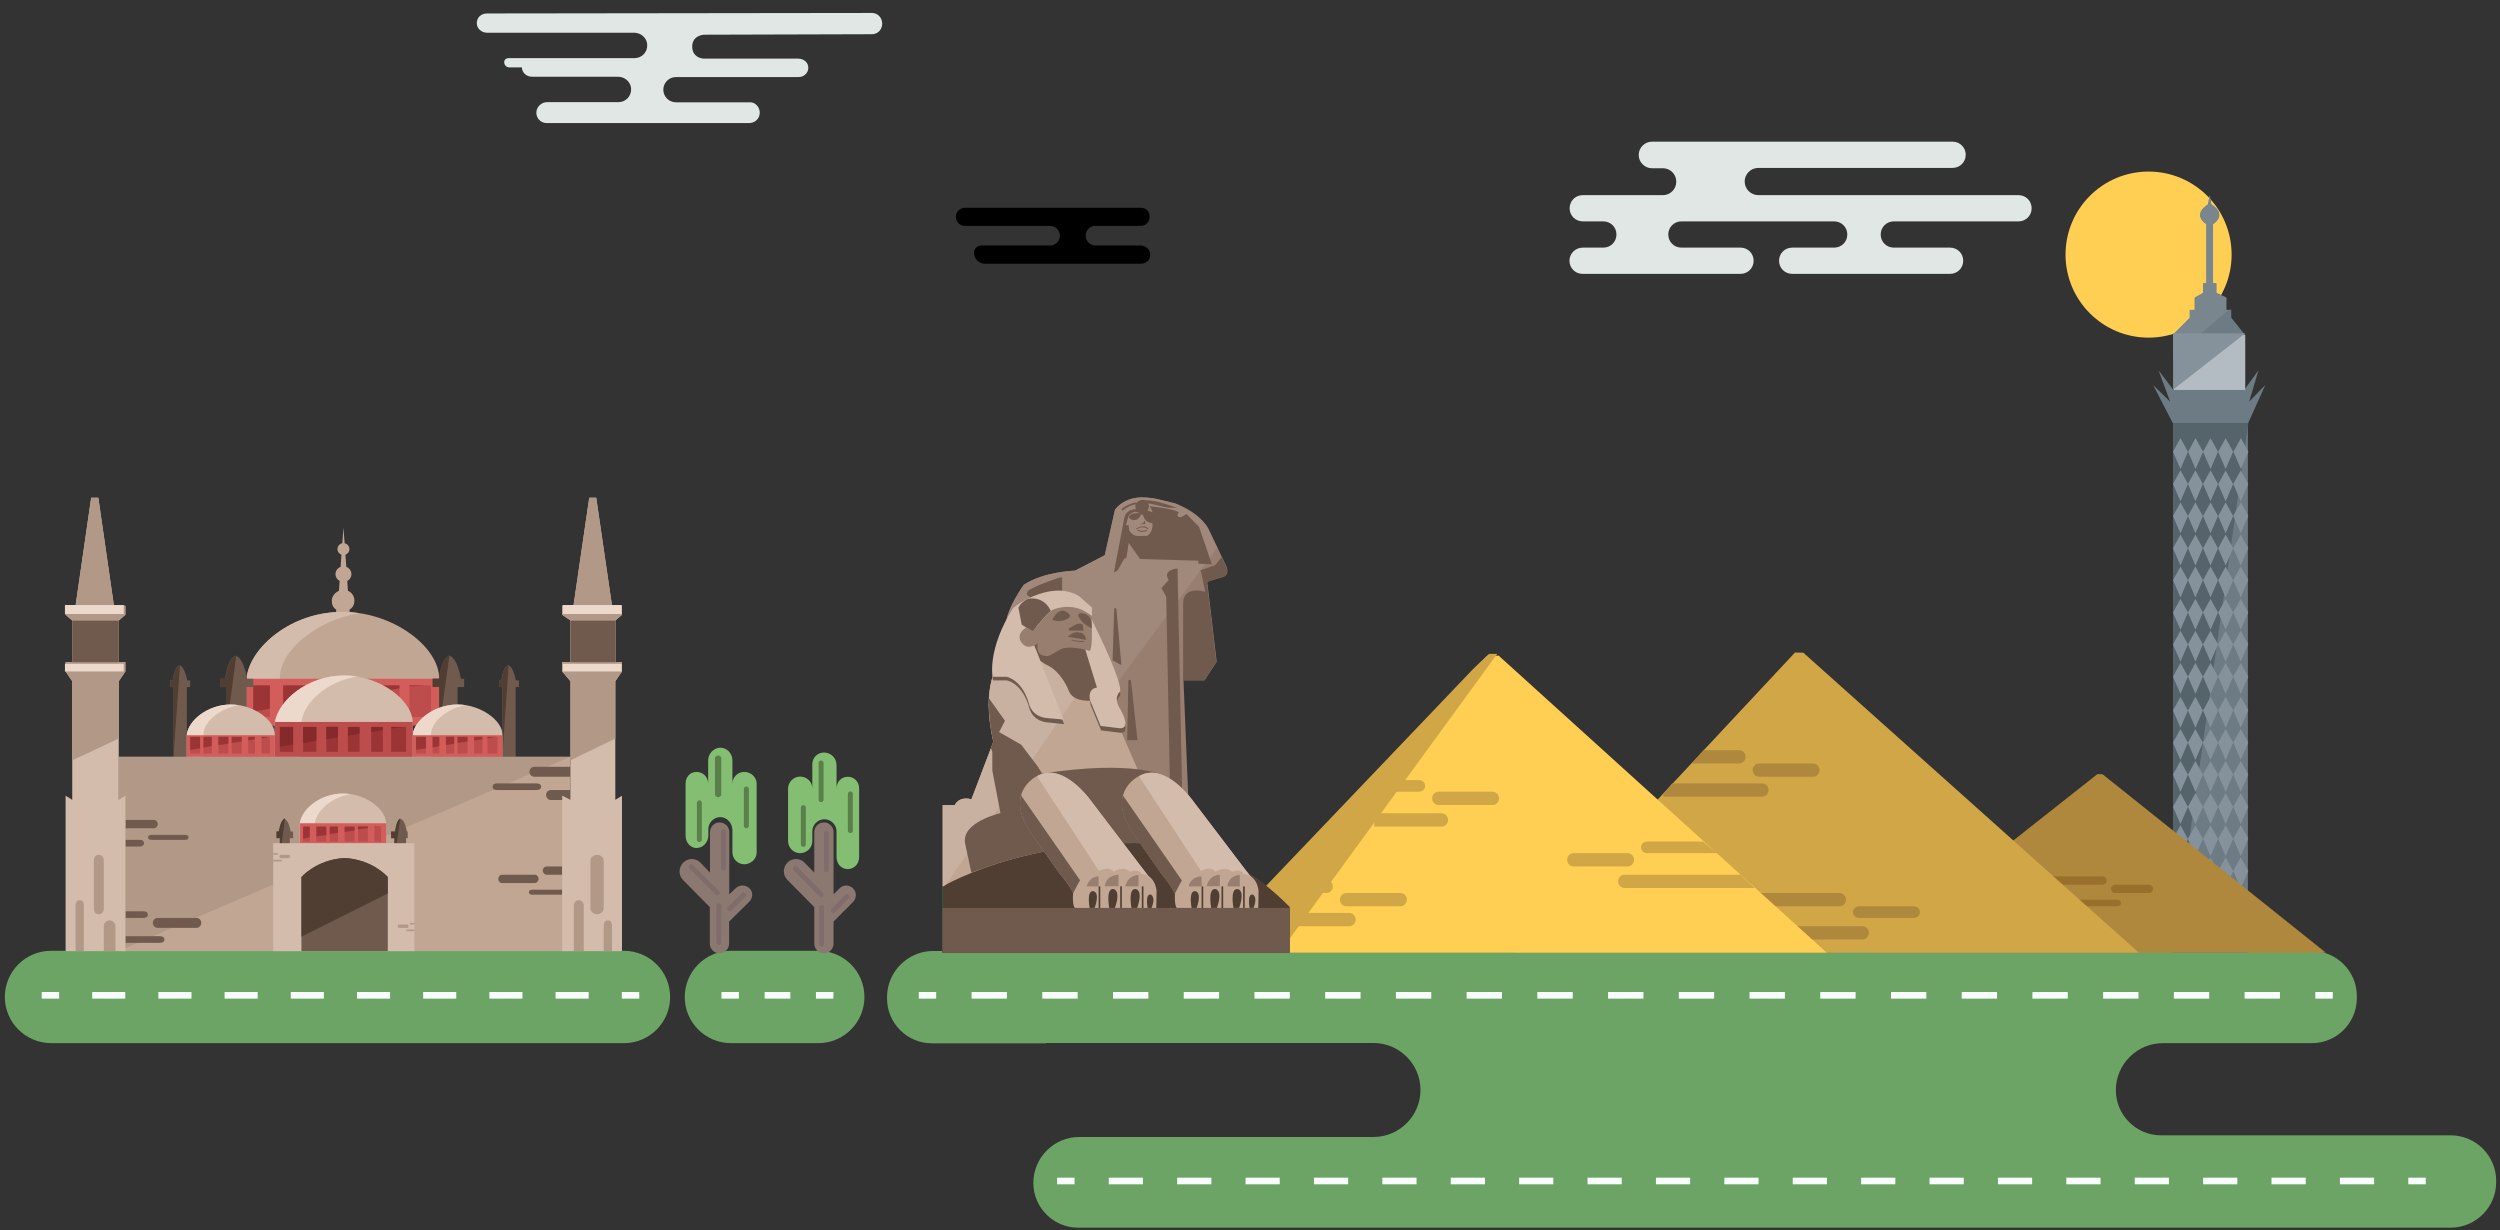 <?xml version="1.0" encoding="utf-8"?>
<!-- Generator: Adobe Illustrator 19.0.0, SVG Export Plug-In . SVG Version: 6.00 Build 0)  -->
<svg version="1.1" id="Layer_1" xmlns="http://www.w3.org/2000/svg" xmlns:xlink="http://www.w3.org/1999/xlink" x="0px" y="0px"
	 viewBox="0 0 1505.3 740.6" style="enable-background:new 0 0 1505.3 740.6;" xml:space="preserve">
<rect x="0" y="0" width="1505.3" height="740.6" fill="#333333" stroke="none"/>
<style type="text/css">
	.st0{fill:#E1E7E5;}
	.st1{fill:#FFCF53;}
	.st2{fill:#6BA464;}
	.st3{fill:none;stroke:#F9FCFC;stroke-width:4;stroke-miterlimit:10;}
	.st4{fill:none;stroke:#F9FCFC;stroke-width:4;stroke-miterlimit:10;stroke-dasharray:20.592,20.592;}
	.st5{fill:none;stroke:#F9FCFC;stroke-width:4;stroke-miterlimit:10;stroke-dasharray:21.292,21.292;}
	.st6{fill:none;stroke:#F9FCFC;stroke-width:4;stroke-miterlimit:10;stroke-dasharray:15.477,15.477;}
	.st7{fill:none;stroke:#F9FCFC;stroke-width:4;stroke-miterlimit:10;stroke-dasharray:19.93,19.93;}
	.st8{fill:#84BE72;}
	.st9{fill:#8B7870;}
	.st10{fill-rule:evenodd;clip-rule:evenodd;fill:#5A7F4A;}
	.st11{fill-rule:evenodd;clip-rule:evenodd;fill:#7F6C6B;}
	.st12{fill:#6D7B84;}
	.st13{fill:#55636B;}
	.st14{fill:#79868E;}
	.st15{fill:#86929B;}
	.st16{fill:#B2BCC2;}
	.st17{fill:#AF883D;}
	.st18{fill:#996F2B;}
	.st19{fill:#D1A646;}
	.st20{fill:#0E6E4D;}
	.st21{fill:#513E33;}
	.st22{fill:#C1A693;}
	.st23{fill:#C9B1A1;}
	.st24{fill:#6F5A4D;}
	.st25{fill:#987E6E;}
	.st26{fill:#A0887A;}
	.st27{fill:#D3BCAC;}
	.st28{fill:#D35D5A;}
	.st29{fill:#BD4C4C;}
	.st30{fill:#9B3535;}
	.st31{fill:#B29987;}
	.st32{fill:#EDD8CC;}
	.st33{fill:#842A2A;}
    
    
#cloud1{
 
    -webkit-animation: animateClouds 8s linear infinite;  
  -moz-animation:    animateClouds 8s linear infinite; 
  -o-animation:      animateClouds 8s linear infinite; 
  animation:        animateClouds 8s linear infinite;  
    fill:#000;
}
@keyframes animateClouds {
    0% {transform : translateX(-500px); }
    to { transform : translateX(1000px) }
}
@-webkit-keyframes animateClouds {
    0% {  -webkit-transform : translateX(-500px); }
    100% {  -webkit-transform : translateX(1600px) }
}
    
</style>
<path  id="cloud1" class="st0" d="M686.8,147.8h-27.2c-3.2,0-5.9-2.6-5.9-5.9v0c0-3.2,2.6-5.9,5.9-5.9h21.2h6c3.2,0,5.4-2.4,5.4-5.6
	c0-3.2-2.3-5.3-5.4-5.3l-105.6,0c-3,0-5.6,2.3-5.7,5.3c-0.1,3.1,2.4,5.6,5.5,5.6h51.3c3.2,0,5.9,2.6,5.9,5.9v0
	c0,3.2-2.6,5.9-5.9,5.9h-41.4c-2.4,0-4.4,1.9-4.4,4.3c-0.1,3.7,2.9,6.7,6.5,6.7h93.9c3.1,0,5.6-2.2,5.7-5.3
	C692.6,150.4,689.9,147.8,686.8,147.8z"/>
<path id="cloud2" class="st0" d="M531.2,14.2c0,3.5-2.6,6.4-6.1,6.4l-101.3,0.3c-2.4,0.2-7,1.6-7,7.1c0,5.9,4.8,7.3,7.2,7.3h56.5
	c3.5,0,6.4,2.3,6.2,5.9c-0.2,3-2.9,5.2-5.8,5.2l-73.9,0c-4.2,0-7.6,3.4-7.6,7.6v0c0,4.2,3.4,7.6,7.6,7.6h44.7c3.8,0,6.7,4.1,5.5,8.1
	c-0.8,2.7-3.4,4.4-6.2,4.4l-121.9,0c-3.6,0-6.6-3.2-6.1-7c0.4-3.2,3.3-5.6,6.5-5.6l42.9,0c4.5,0,8-3.8,7.6-8.4
	c-0.4-4-3.9-6.9-7.9-6.9l-51.7,0c-3.4,0-6.1-2.4-6.2-5.8c0,0.1,0,0.2,0,0.2h-7.5c-1.8,0-3.2-1.5-3.1-3.3c0-1.3,1.2-2.3,2.5-2.3l76,0
	c4.5,0,8-3.8,7.6-8.4c-0.4-4-3.9-6.9-7.9-6.9l-88.6,0c-3.2,0-6.1-2.5-6.1-5.7c-0.1-3.5,2.7-5.9,6.1-5.9L525,7.8
	C528.5,7.8,531.2,10.7,531.2,14.2z"/>
<circle class="st1" cx="1293.7" cy="153.3" r="50"/>
<path id="cloud3" class="st0" d="M945,157L945,157c0,4.4,3.5,7.9,7.9,7.9h95.1c4.4,0,7.9-3.5,7.9-7.9v0c0-4.4-3.5-7.9-7.9-7.9h-35.6
	c-4.4,0-7.9-3.5-7.9-7.9v0c0-4.4,3.5-7.9,7.9-7.9h92c4.4,0,7.9,3.5,7.9,7.9v0c0,4.4-3.5,7.9-7.9,7.9h-25.3c-4.4,0-7.9,3.5-7.9,7.9v0
	c0,4.4,3.5,7.9,7.9,7.9h95.1c4.4,0,7.9-3.5,7.9-7.9v0c0-4.4-3.5-7.9-7.9-7.9h-33.9c-4.4,0-7.9-3.5-7.9-7.9v0c0-4.4,3.5-7.9,7.9-7.9
	h75.1c4.4,0,7.9-3.5,7.9-7.9v0c0-4.4-3.5-7.9-7.9-7.9h-156.7c-4.5,0-8.2-3.7-8.2-8.2v0c0-4.5,3.7-8.2,8.2-8.2h117
	c4.4,0,7.9-3.5,7.9-7.9v0c0-4.4-3.5-7.9-7.9-7.9H994.7c-4.4,0-8,3.6-8,8v0c0,4.4,3.6,8,8,8h6.6c4.4,0,8,3.6,8,8v0.2c0,4.4-3.6,8-8,8
	h-48.3c-4.4,0-7.9,3.5-7.9,7.9v0c0,4.4,3.5,7.9,7.9,7.9h12.4c4.4,0,7.9,3.5,7.9,7.9v0c0,4.4-3.5,7.9-7.9,7.9h-12.4
	C948.6,149.1,945,152.6,945,157z"/>
<path class="st2" d="M2.9,600.3L2.9,600.3c0-15.3,12.4-27.8,27.8-27.8h345c15.3,0,27.8,12.4,27.8,27.8v0c0,15.3-12.4,27.8-27.8,27.8
	h-345C15.4,628,2.9,615.6,2.9,600.3z M629.8,628H827c15.6,0,28.3,12.7,28.3,28.3v0c0,15.6-12.7,28.3-28.3,28.3H649.9
	c-15.3,0-27.7,12.4-27.7,27.7l0,0c0,14.8,12.1,26.9,26.9,26.9h826.5c15.1,0,27.4-12.3,27.4-27.4V711c0-15.1-12.3-27.4-27.4-27.4
	h-174.4c-15,0-27.2-12.2-27.2-27.2v0c0-15.6,12.8-28.3,28.3-28.3h65l0,0h24.7c15,0,27.1-12.2,27.1-27.1v-1.3
	c0-14.9-12.2-27.1-27.1-27.1H561.9c-15.3,0-27.8,12.5-27.8,27.8v0.8c0,14.9,12.1,27,27,27H629.8L629.8,628z M412.3,600.3
	L412.3,600.3c0-15.3,12.4-27.8,27.8-27.8h52.6c15.3,0,27.8,12.4,27.8,27.8v0c0,15.3-12.4,27.8-27.8,27.8H440
	C424.7,628,412.3,615.6,412.3,600.3z"/>
<g>
	<g>
		<line class="st3" x1="636.5" y1="711.1" x2="647" y2="711.1"/>
		<line class="st4" x1="667.6" y1="711.1" x2="1439.8" y2="711.1"/>
		<line class="st3" x1="1450.1" y1="711.1" x2="1460.6" y2="711.1"/>
	</g>
</g>
<g>
	<g>
		<line class="st3" x1="553.2" y1="599.3" x2="563.7" y2="599.3"/>
		<line class="st5" x1="585" y1="599.3" x2="1383.4" y2="599.3"/>
		<line class="st3" x1="1394.1" y1="599.3" x2="1404.6" y2="599.3"/>
	</g>
</g>
<g>
	<g>
		<line class="st3" x1="434.4" y1="599.3" x2="444.9" y2="599.3"/>
		<line class="st6" x1="460.4" y1="599.3" x2="483.6" y2="599.3"/>
		<line class="st3" x1="491.3" y1="599.3" x2="501.8" y2="599.3"/>
	</g>
</g>
<g>
	<g>
		<line class="st3" x1="25.1" y1="599.3" x2="35.6" y2="599.3"/>
		<line class="st7" x1="55.5" y1="599.3" x2="364.4" y2="599.3"/>
		<line class="st3" x1="374.4" y1="599.3" x2="384.9" y2="599.3"/>
	</g>
</g>
<g>
	<path class="st8" d="M419.4,510.6L419.4,510.6c-3.9,0-6.6-3.5-6.6-7.5v-31.2c0-4,2.6-7.1,6.6-7.1h0c4,0,7,3.1,7,7.1v-14.1
		c0-4,3.4-7.6,7.4-7.6h0c4,0,7.2,3.6,7.2,7.6v14.1c0-4,3.2-7.1,7.1-7.1h0c4,0,7.5,3.1,7.5,7.1v41.3c0,4-3.5,7.2-7.5,7.2h0.1
		c-4,0-7.2-3.2-7.2-7.2v-13.5V499c0,0.1-0.1,0-0.1,0.1c-0.2-3.8-3.4-7.1-7.2-7.1h0c-3.9,0-7.1,3.3-7.2,7.1c0-0.1,0,0,0-0.1v0.6v3.4
		C426.5,507,423.4,510.6,419.4,510.6z"/>
	<path class="st9" d="M451.3,534.9L451.3,534.9c-2.3-2.3-6.1-2.3-8.4,0l-3.8,3.6V501c0-3.2-2.6-5.8-5.8-5.8c-3.2,0-5.8,2.6-5.8,5.8
		v24.4l-5.8-6c-2.9-2.9-7.4-2.9-10.3,0l0,0c-2.9,2.9-3,7.5-0.2,10.4l16.2,16.4v22c0,3.2,2.6,5.8,5.8,5.8c3.2,0,5.8-2.6,5.8-5.8
		v-13.3l12-11.8C453.4,540.8,453.6,537.1,451.3,534.9z"/>
	<path class="st10" d="M450.9,497.2v-22.1c0-0.8-0.6-1.5-1.5-1.5s-1.5,0.7-1.5,1.5v22.1c0,0.8,0.6,1.5,1.5,1.5
		S450.9,498,450.9,497.2z M434.3,478.5v-22.1c0-0.8-1.1-1.5-1.9-1.5c-0.8,0-1.9,0.7-1.9,1.5v22.1c0,0.8,1.1,1.5,1.9,1.5
		C433.2,480,434.3,479.3,434.3,478.5z M422.6,505.5v-22.1c0-0.8-0.6-1.5-1.5-1.5c-0.8,0-1.5,0.7-1.5,1.5v22.1c0,0.8,0.6,1.5,1.5,1.5
		C421.9,507,422.6,506.3,422.6,505.5z"/>
	<path class="st11" d="M434.3,567.5v-22.1c0-0.8-0.6-1.5-1.5-1.5s-1.5,0.7-1.5,1.5v22.1c0,0.8,0.6,1.5,1.5,1.5
		S434.3,568.3,434.3,567.5z M437.2,522.8v-22.1c0-0.8-0.6-1.5-1.5-1.5s-1.5,0.7-1.5,1.5v22.1c0,0.8,0.6,1.5,1.5,1.5
		S437.2,523.6,437.2,522.8z M432.9,536.5l-15.7-15.7c-0.6-0.6-1.5-0.6-2.1,0c-0.6,0.6-0.6,1.5,0,2.1l15.7,15.7
		c0.6,0.6,1.5,0.6,2.1,0S433.5,537.1,432.9,536.5z M440.5,548.2l8.3-8.3c0.6-0.6,0.6-1.5,0-2.1c-0.6-0.6-1.5-0.6-2.1,0l-8.3,8.3
		c-0.6,0.6-0.6,1.5,0,2.1C439,548.8,439.9,548.8,440.5,548.2z"/>
</g>
<g>
	<path class="st8" d="M474.5,506.4v-31.5c0-4,3.3-7.3,7.3-7.3h0c4,0,7.3,3.1,7.3,7.1v-14.6c0-3.9,3.2-7,7-7h0c4.2,0,7.6,3.4,7.6,7.6
		v14.1c0-4,2.8-7.1,6.8-7.1h0c3.8,0,6.8,3.1,6.8,6.8v41.6c0,4-2.9,7.2-6.9,7.2h0.1c-4,0-6.8-3.2-6.8-7.2v-15.5c0-4-3.3-7.3-7.3-7.3
		h0c-4,0-7.3,3.3-7.3,7.3v5.8c0,4-3.3,7.3-7.3,7.3h0C477.8,513.7,474.5,510.5,474.5,506.4z"/>
	<path class="st9" d="M513.6,534.9L513.6,534.9c-2.2-2.3-5.9-2.3-8.1,0l-3.6,3.6V501c0-3.2-2.6-5.8-5.8-5.8c-3.2,0-5.8,2.6-5.8,5.8
		v24.4l-5.9-6c-2.8-2.9-7.4-2.9-10.3,0l0,0c-2.8,2.9-2.9,7.5,0,10.4l16.2,16.4v22c0,3.2,2.6,5.8,5.8,5.8c3.2,0,5.8-2.6,5.8-5.8
		v-13.3l11.7-11.8C515.9,540.8,515.9,537.1,513.6,534.9z"/>
	<path class="st10" d="M513.5,500.2V478c0-0.8-0.6-1.5-1.5-1.5c-0.8,0-1.5,0.7-1.5,1.5v22.1c0,0.8,0.6,1.5,1.5,1.5
		C512.8,501.6,513.5,501,513.5,500.2z M495.9,481.5v-22.1c0-0.8-0.6-1.5-1.5-1.5s-1.5,0.7-1.5,1.5v22.1c0,0.8,0.6,1.5,1.5,1.5
		S495.9,482.3,495.9,481.5z M485.2,508.4v-22.1c0-0.8-0.6-1.5-1.5-1.5s-1.5,0.7-1.5,1.5v22.1c0,0.8,0.6,1.5,1.5,1.5
		S485.2,509.3,485.2,508.4z"/>
	<path class="st11" d="M496.1,568.5v-22.1c0-0.8-0.6-1.5-1.4-1.5s-1.4,0.7-1.4,1.5v22.1c0,0.8,0.6,1.5,1.4,1.5
		S496.1,569.3,496.1,568.5z M499,523.8v-22.1c0-0.8-0.6-1.5-1.4-1.5s-1.4,0.7-1.4,1.5v22.1c0,0.8,0.6,1.5,1.4,1.5
		S499,524.6,499,523.8z M495.4,537.5l-15.5-15.7c-0.6-0.6-1.5-0.6-2.1,0c-0.6,0.6-0.6,1.5,0,2.1l15.5,15.7c0.6,0.6,1.5,0.6,2.1,0
		C496,539,496,538.1,495.4,537.5z M502.9,549.2l8.2-8.3c0.6-0.6,0.6-1.5,0-2.1c-0.6-0.6-1.5-0.6-2.1,0l-8.2,8.3
		c-0.6,0.6-0.6,1.5,0,2.1C501.4,549.8,502.3,549.8,502.9,549.2z"/>
</g>
<g>
	<path class="st12" d="M1354.3,241.8l5.6-18.9l-8.4,11.6v-33.2l-8-10v-4.8h-3v-7.4l-6-2.8v-5.8h-2V135c9-6.4-1-11.9-1-11.9l-0.6-3.3
		l-0.4-2.2l-0.4,2.2l-0.6,3.3c0,0-10,5.6-1,11.9v35.6h-2v5.8l-5,2.8v7.4h-3v4.8l-10,10v33.2l-8.8-11.6l7,18.9l-10.2-10l12,23.3
		v318.6h21.7h0.8h22.5V255.1l10.5-23.3L1354.3,241.8z"/>
	<polygon class="st13" points="1308.5,254.7 1308.5,573.5 1353.8,254.7 	"/>
	<path class="st14" d="M1341.8,186.7h-1.3v-7.4l-6-2.8v-5.8h-2V135c9-6.4-1-11.9-1-11.9l-0.6-3.3l-0.4-2.2l-0.4,2.2l-0.6,3.3
		c0,0-10,5.6-1,11.9v35.6h-2v5.8l-5,2.8v7.4h-3v4.8l-10,10V215L1341.8,186.7z"/>
	<path class="st15" d="M1353.8,466.6l-0.1-0.2l0.1-0.1V466.6z M1349.2,476.8l4.5-10.4l-4.5-8.2l-4.5,8.2L1349.2,476.8z
		 M1349.2,496.2l4.5-10.4l-4.5-8.2l-4.5,8.2L1349.2,496.2z M1349.2,457.5l4.5-10.4l-4.5-8.2l-4.5,8.2L1349.2,457.5z M1353.8,485.7
		l-0.1,0.1l0.1,0.2V485.7z M1349.2,438.1l4.5-10.4l-4.5-8.2l-4.5,8.2L1349.2,438.1z M1349.2,398.3l4.5-10.4l-4.5-8.2l-4.5,8.2
		L1349.2,398.3z M1353.8,407.3l-0.1,0.1l0.1,0.2V407.3z M1353.8,447l-0.1,0.1l0.1,0.2V447z M1353.8,427.6l-0.1,0.1l0.1,0.2V427.6z
		 M1353.8,504.9l-0.1,0.1l0.1,0.2V504.9z M1349.2,417.8l4.5-10.4l-4.5-8.2l-4.5,8.2L1349.2,417.8z M1317.4,524.5l4.5,10.4l4.5-10.4
		l-4.5-8.2L1317.4,524.5z M1340.1,516.3l-4.5,8.2l4.5,10.4l4.5-10.4L1340.1,516.3z M1326.5,524.5l4.5,10.4l4.5-10.4l-4.5-8.2
		L1326.5,524.5z M1308.4,543.7l4.5,10.4l4.5-10.4l-4.5-8.2L1308.4,543.7z M1317.4,543.7l4.5,10.4l4.5-10.4l-4.5-8.2L1317.4,543.7z
		 M1326.5,543.7l4.5,10.4l4.5-10.4l-4.5-8.2L1326.5,543.7z M1308.4,524.5l4.5,10.4l4.5-10.4l-4.5-8.2L1308.4,524.5z M1349.2,534.8
		l4.5-10.4l-4.5-8.2l-4.5,8.2L1349.2,534.8z M1353.8,524.4l-0.1,0.1l0.1,0.2V524.4z M1353.8,543.6l-0.1,0.1l0.1,0.2V543.6z
		 M1349.2,554.1l4.5-10.4l-4.5-8.2l-4.5,8.2L1349.2,554.1z M1349.2,515.4l4.5-10.4l-4.5-8.2l-4.5,8.2L1349.2,515.4z M1353.8,368.6
		l-0.1,0.1l0.1,0.2V368.6z M1353.8,387.9l-0.1,0.1l0.1,0.2V387.9z M1344.6,272l-4.5-8.2l-4.5,8.2l4.5,10.4L1344.6,272z M1335.5,272
		l-4.5-8.2l-4.5,8.2l4.5,10.4L1335.5,272z M1326.5,272l-4.5-8.2l-4.5,8.2l4.5,10.4L1326.5,272z M1312.9,282.4l4.5-10.4l-4.5-8.2
		l-4.5,8.2L1312.9,282.4z M1326.5,563.2l4.5,10.4h0l4.5-10.4l-4.5-8.2L1326.5,563.2z M1344.7,563.2l4.5,10.4h0l4.5-10.4l-4.5-8.2
		L1344.7,563.2z M1353.8,563l-0.1,0.1l0.1,0.2V563z M1308.4,563.2l4.5,10.4h0l4.5-10.4l-4.5-8.2L1308.4,563.2z M1353.8,291.3
		l-0.1,0.1l0.1,0.2V291.3z M1317.4,563.2l4.5,10.4h0l4.5-10.4l-4.5-8.2L1317.4,563.2z M1344.6,563.2l-4.5-8.2l-4.5,8.3l4.5,10.4h0
		L1344.6,563.2z M1349.2,359.7l4.5-10.4l-4.5-8.2l-4.5,8.2L1349.2,359.7z M1353.8,349.2l-0.1,0.1l0.1,0.2V349.2z M1335.5,543.7
		l4.5,10.4l4.5-10.4l-4.5-8.2L1335.5,543.7z M1349.2,340.5l4.5-10.4l-4.5-8.2l-4.5,8.2L1349.2,340.5z M1349.2,379.1l4.5-10.4
		l-4.5-8.2l-4.5,8.2L1349.2,379.1z M1349.2,321l4.5-10.4l-4.5-8.2l-4.5,8.2L1349.2,321z M1353.8,272l-4.5-8.2l-4.5,8.2l4.5,10.4
		L1353.8,272z M1353.8,330l-0.1,0.1l0.1,0.2V330z M1353.8,271.9l-0.1,0.1l0.1,0.2V271.9z M1349.2,301.8l4.5-10.4l-4.5-8.2l-4.5,8.2
		L1349.2,301.8z M1353.8,310.6l-0.1,0.1l0.1,0.2V310.6z M1308.4,388l4.5,10.4l4.5-10.4l-4.5-8.2L1308.4,388z M1308.4,349.3l4.5,10.4
		l4.5-10.4l-4.5-8.2L1308.4,349.3z M1317.4,388l4.5,10.4l4.5-10.4l-4.5-8.2L1317.4,388z M1308.4,330.1l4.5,10.4l4.5-10.4l-4.5-8.2
		L1308.4,330.1z M1326.5,349.3l4.5,10.4l4.5-10.4l-4.5-8.2L1326.5,349.3z M1340.1,360.6l-4.5,8.2l4.5,10.4l4.5-10.4L1340.1,360.6z
		 M1340.1,341.2l-4.5,8.2l4.5,10.4l4.5-10.4L1340.1,341.2z M1340.1,379.8l-4.5,8.2l4.5,10.4l4.5-10.4L1340.1,379.8z M1326.5,388
		l4.5,10.4l4.5-10.4l-4.5-8.2L1326.5,388z M1308.4,368.8l4.5,10.4l4.5-10.4l-4.5-8.2L1308.4,368.8z M1326.5,368.8l4.5,10.4l4.5-10.4
		l-4.5-8.2L1326.5,368.8z M1317.4,368.8l4.5,10.4l4.5-10.4l-4.5-8.2L1317.4,368.8z M1317.4,349.3l4.5,10.4l4.5-10.4l-4.5-8.2
		L1317.4,349.3z M1317.4,291.4l4.5,10.4l4.5-10.4l-4.5-8.2L1317.4,291.4z M1308.4,291.4l4.5,10.4l4.5-10.4l-4.5-8.2L1308.4,291.4z
		 M1326.5,291.4l4.5,10.4l4.5-10.4l-4.5-8.2L1326.5,291.4z M1317.4,330.1l4.5,10.4l4.5-10.4l-4.5-8.2L1317.4,330.1z M1340.1,283.3
		l-4.5,8.2l4.5,10.4l4.5-10.4L1340.1,283.3z M1340.1,302.5l-4.5,8.2l4.5,10.4l4.5-10.4L1340.1,302.5z M1326.5,330.1l4.5,10.4
		l4.5-10.4l-4.5-8.2L1326.5,330.1z M1308.4,505.1l4.5,10.4l4.5-10.4l-4.5-8.2L1308.4,505.1z M1340.1,321.9l-4.5,8.2l4.5,10.4
		l4.5-10.4L1340.1,321.9z M1308.4,310.7l4.5,10.4l4.5-10.4l-4.5-8.2L1308.4,310.7z M1317.4,310.7l4.5,10.4l4.5-10.4l-4.5-8.2
		L1317.4,310.7z M1326.5,310.7l4.5,10.4l4.5-10.4l-4.5-8.2L1326.5,310.7z M1308.4,466.4l4.5,10.4l4.5-10.4l-4.5-8.2L1308.4,466.4z
		 M1340.1,477.6l-4.5,8.2l4.5,10.4l4.5-10.4L1340.1,477.6z M1317.4,466.4l4.5,10.4l4.5-10.4l-4.5-8.2L1317.4,466.4z M1340.1,399.2
		l-4.5,8.2l4.5,10.4l4.5-10.4L1340.1,399.2z M1326.5,485.8l4.5,10.4l4.5-10.4l-4.5-8.2L1326.5,485.8z M1326.5,505.1l4.5,10.4
		l4.5-10.4l-4.5-8.2L1326.5,505.1z M1317.4,485.8l4.5,10.4l4.5-10.4l-4.5-8.2L1317.4,485.8z M1340.1,458.2l-4.5,8.2l4.5,10.4
		l4.5-10.4L1340.1,458.2z M1317.4,505.1l4.5,10.4l4.5-10.4l-4.5-8.2L1317.4,505.1z M1308.4,485.8l4.5,10.4l4.5-10.4l-4.5-8.2
		L1308.4,485.8z M1340.1,496.9l-4.5,8.2l4.5,10.4l4.5-10.4L1340.1,496.9z M1326.5,466.4l4.5,10.4l4.5-10.4l-4.5-8.2L1326.5,466.4z
		 M1308.4,407.4l4.5,10.4l4.5-10.4l-4.5-8.2L1308.4,407.4z M1308.4,447.2l4.5,10.4l4.5-10.4l-4.5-8.2L1308.4,447.2z M1326.5,407.4
		l4.5,10.4l4.5-10.4l-4.5-8.2L1326.5,407.4z M1317.4,407.4l4.5,10.4l4.5-10.4l-4.5-8.2L1317.4,407.4z M1326.5,427.8l4.5,10.4
		l4.5-10.4l-4.5-8.2L1326.5,427.8z M1340.1,419.6l-4.5,8.2l4.5,10.4l4.5-10.4L1340.1,419.6z M1317.4,447.2l4.5,10.4l4.5-10.4
		l-4.5-8.2L1317.4,447.2z M1326.5,447.2l4.5,10.4l4.5-10.4l-4.5-8.2L1326.5,447.2z M1317.4,427.8l4.5,10.4l4.5-10.4l-4.5-8.2
		L1317.4,427.8z M1340.1,439l-4.5,8.2l4.5,10.4l4.5-10.4L1340.1,439z M1308.4,427.8l4.5,10.4l4.5-10.4l-4.5-8.2L1308.4,427.8z"/>
	<rect x="1309" y="201.6" class="st16" width="42.9" height="33.2"/>
	<polygon class="st15" points="1308.5,200.7 1308.5,234.6 1351.9,200.7 	"/>
</g>
<g>
	<g>
		<polygon class="st17" points="1266,466.2 1400.4,573.6 1126.7,573.6 1262.9,466.1 		"/>
		<path class="st18" d="M1266.1,532.7h-34.6v-5h34.6c1.3,0,2.4,1.2,2.4,2.5C1268.5,531.5,1267.4,532.7,1266.1,532.7z M1249.5,545.7
			h25.2c1.3,0,2.4-0.7,2.4-2c0-1.3-1.1-2-2.4-2h-25.2V545.7z M1273.5,537.7h20.5c1.3,0,2.4-1.2,2.4-2.5s-1.1-2.5-2.4-2.5h-20.5
			c-1.3,0-2.4,1.2-2.4,2.5S1272.2,537.7,1273.5,537.7z"/>
	</g>
	<g>
		<polygon class="st19" points="1080.8,392.9 912,573.6 1287.8,573.6 1085.8,393 		"/>
		<path class="st17" d="M1107.7,545.7h-56.2v-8h56.2c2.1,0,3.8,1.9,3.8,4C1111.5,543.8,1109.8,545.7,1107.7,545.7z M1080.5,565.7h41
			c2.1,0,3.8-1.9,3.8-4c0-2.1-1.7-4-3.8-4h-41V565.7z M1119.5,552.7h32.7c2.1,0,3.8-1.4,3.8-3.5c0-2.1-1.7-3.5-3.8-3.5h-32.7
			c-2.1,0-3.8,1.4-3.8,3.5C1115.7,551.3,1117.4,552.7,1119.5,552.7z"/>
		<path class="st17" d="M1061.1,479.7h-59.6v-1.4l5.3-6.6h54.3c2.1,0,3.8,1.9,3.8,4C1064.9,477.8,1063.2,479.7,1061.1,479.7z
			 M1055.3,463.7c0,2.1,1.7,4,3.8,4h32.7c2.1,0,3.8-1.9,3.8-4s-1.7-4-3.8-4h-32.7C1057,459.7,1055.3,461.5,1055.3,463.7z
			 M1047.3,459.7c2.1,0,3.8-1.9,3.8-4c0-2.1-1.7-4-3.8-4h-21.4l-7.3,8H1047.3z"/>
	</g>
	<g>
		<polygon class="st1" points="902.4,394.8 1099.9,573.6 772.5,573.6 737.5,560.2 895.5,394.8 		"/>
		<polygon class="st19" points="901.5,393.7 896.6,393.7 887.3,402.5 737.5,559.4 771.4,572.2 		"/>
		<path class="st19" d="M798.7,537.7h-17.2v-8h17.2c2.1,0,3.8,1.9,3.8,4C802.6,535.8,800.9,537.7,798.7,537.7z M781.5,557.7h31
			c2.1,0,3.8-1.9,3.8-4c0-2.1-1.7-4-3.8-4h-31V557.7z M810.6,545.7h32.7c2.1,0,3.8-1.9,3.8-4c0-2.1-1.7-4-3.8-4h-32.7
			c-2.1,0-3.8,1.9-3.8,4C806.7,543.8,808.5,545.7,810.6,545.7z"/>
		<path class="st19" d="M854.3,476.7h-16.8v-7h16.8c2.1,0,3.8,1.4,3.8,3.5C858.1,475.3,856.4,476.7,854.3,476.7z M827.5,497.7h40.6
			c2.1,0,3.8-1.9,3.8-4c0-2.1-1.7-4-3.8-4h-40.6V497.7z M866.1,484.7h32.7c2.1,0,3.8-1.9,3.8-4c0-2.1-1.7-4-3.8-4h-32.7
			c-2.1,0-3.8,1.9-3.8,4C862.3,482.8,864,484.7,866.1,484.7z"/>
		<path class="st19" d="M978.1,526.7h69.9l8.6,8h-78.5c-2.1,0-3.8-1.9-3.8-4C974.3,528.5,976,526.7,978.1,526.7z M947.4,521.7h32.7
			c2.1,0,3.8-1.9,3.8-4s-1.7-4-3.8-4h-32.7c-2.1,0-3.8,1.9-3.8,4S945.3,521.7,947.4,521.7z M988.1,510.2c0,2.1,1.7,3.5,3.8,3.5h42.1
			l-8.6-7h-33.5C989.8,506.7,988.1,508,988.1,510.2z"/>
	</g>
</g>
<g>
	<path class="st20" d="M776.4,546.1v27.5H567.3v-40C567.3,533.6,681.9,451.6,776.4,546.1z"/>
	<path class="st21" d="M776.5,546.1v27.6h-209v-40C567.5,533.6,682.5,451.6,776.5,546.1z"/>
	<path class="st22" d="M724.6,510.8L724.6,510.8l-68.8-128.2l-41.6-2.6L602,391.5c0,0-3.4,5.3,0,7.4c0,0-11.9,12.5-3.9,47.8
		l-13.2,34.6c0,0-6.8-2.5-10.1,3.5h-7.2v49C567.5,533.6,630.5,496.7,724.6,510.8z"/>
	<path class="st23" d="M663.3,396.7l-7.5-14l-41.6-2.6L602,391.5c0,0-3.4,5.3,0,7.4c0,0-11.9,12.5-3.9,47.8l-13.2,34.6
		c0,0-6.8-2.5-10.1,3.5h-7.2v49c0,0,0.6-0.4,1.9-1.1L663.3,396.7z"/>
	<rect x="567.5" y="546.7" class="st24" width="209" height="27"/>
	<path class="st25" d="M671.4,306.8l-6.2,27.5l-17.9,9.3c0,0-19,0.5-30.9,8.6c0,0-9.9,13.8-10.6,22.8c0,0,0,1.6,2.1,0l51.7,4.2
		l9.9,48.4l36.9,85h10.4l-4.2-103h12.7l7.3-11.2l-5.7-48.1l9.6-3c0,0,4.2-0.9,1.8-6.6l-10.6-22.2c0,0-3.9-9-20-15.4
		c0,0-12.4-3.2-14-3.2S679.5,296.9,671.4,306.8z"/>
	<path class="st26" d="M607.8,375.1l51.7,4.2l7.9,39l65.5-88.5l-5.4-11.2c0,0-3.9-9-20-15.4c0,0-12.4-3.2-14-3.2
		c-1.7,0-14.1-3.1-22.1,6.8l-6.2,27.5l-17.9,9.3c0,0-19,0.5-30.9,8.6c0,0-9.9,13.8-10.6,22.8C605.7,375.1,605.7,376.6,607.8,375.1z"
		/>
	<path class="st24" d="M721.5,339.4l8.2,0.4l-7.7-22.5l-7.6-7.8l-3.1,1.9c0,0-3.9,0.3-1.6-2.6c0,0,1.2-1.9-17.5-4
		c0,0,1.1,1.3,1.8,3.8c-0.7-0.4-1.5-0.8-2.4-1l-0.7-0.1c0.6-0.7,0.9-1.6,0.9-2.6c0-0.7-0.2-1.3-0.5-1.8c2.5,0.3,7.5,1.6,11.8,2.6
		h5.5c0,0-13.2-4.9-18.2-4.4v0.1c-1-0.3-1.6-0.5-2.3-0.5c-1.4,0-2.9,0.7-3.6,1.8c-0.2-0.3-1.9,0-1.9,0c-10,3.6-6.7,4.8-6.7,4.8
		c3.9-3.2,6.8-3.7,7.9-3.8c-0.1,0.4-0.2,0.8-0.2,1.2c0,0.6,0.1,1.2,0.4,1.7c-0.7,0-5.5,0-6.9,4.7l-6.4,33.4l2.3-1.3l4-7.2l1.2-0.1
		l1.4-9.2l6.9,9.7l35,1V339.4z M690.6,322.7h-6.5c0,0-3.1-0.8-4.2-3.5l-0.4-3.1l-1.6,0.3c0,0,0.7-2.4,1.2-4.4
		c0.2-0.7,0.8-2.2,1.3-2.5c1-0.6,2.7-1.4,3.6-1.4l2.3,0.9c0,0-6.9-0.6-6.5,2.9c0,0,4.6,3.9,7.2-2.1h1.2c0,0,0.7,4.2,4.2,4.9
		c0,0,0.7,0.2,1.6,0.4c0,0.2-0.1,0.4-0.1,0.6C694,315.5,694.3,320.7,690.6,322.7z M638.2,347.7h1.3v1.1v13.7l-21.2,2.4
		c0,0-2.3-0.5-0.5-2.5c0,0,4.1-2.3,1.8-3.3c0,0-2.7-1-0.3-3.6C619.2,355.5,623,352.7,638.2,347.7z M738.1,340.8l-2.6-5.3l-3.7,4.7
		l-9.1,3.2l0.6,1.3l2.4,11.7c0,0-13.3-4.3-13.3,6.9v46.4h12.7l7.3-11.2l-5.7-48.1l9.6-3C736.3,347.4,740.5,346.5,738.1,340.8z
		 M703.7,349.2l-4.4,4.9l2.9,5.1L705,501l7.5,9.9l-3.5-168.6C709.1,342.2,699.6,343.1,703.7,349.2z M669.9,397.6l5.3,2.9l-3-33.8
		c-0.1-0.8-1.3-0.8-1.3,0L669.9,397.6z M678.7,445.7h6.2l-3.9-35.7c-0.1-1-1.6-0.9-1.6,0.1L678.7,445.7z M685.2,319
		c2.7,1.3,5.1,0.1,5.1,0.1c0.1-0.1,0.3,0,0.4,0.1c0.1,0.1,0,0.3-0.1,0.4c-0.1,0.1-2.6,1.4-5.6,0c-0.1-0.1-0.2-0.2-0.1-0.3
		c0-0.1,0.1-0.1,0.2-0.1C685.1,319,685.2,319,685.2,319z M684.5,318.6c0.9-0.5,2.6-1.3,3.1-1.1l0.5,0.2l0.6-0.2c0.8,0.2,2,0.7,2.3,1
		c0.1,0.1,0.3,0.1,0.4,0c0.1-0.1,0.1-0.3,0-0.4c-0.5-0.6-2.4-1.1-2.6-1.2l-0.1,0l-0.5,0.2l-0.3-0.1c-0.9-0.3-3.1,0.9-3.6,1.1
		c-0.1,0.1-0.2,0.2-0.1,0.4c0,0.1,0.1,0.1,0.2,0.1C684.4,318.6,684.5,318.6,684.5,318.6z M689.5,315.7v-2.1c0-0.6-1.2,1.5-1.2,1.5
		l-2.5,0.5H689.5z"/>
	<path class="st24" d="M691.5,507.8c5-17.1,9.6-40.7,9.6-40.7v0c0,0-17.9-9.9-73.6-1.3l-2.6-4.2l-10-13.2l-13.3-7.6l3.5-6.8
		l-9.6-13.5v0c0,0,0,0,0,0c0,0.8-0.1,1.6-0.1,2.5c0,0.1,0.1,0.1,0.1,0.2c0,0.8,0.1,1.7,0.1,2.6c0,0,0,0,0,0c0,0-0.1,0.1-0.1,0.1
		c0,1.9,0.1,3.9,0.3,6c0,0.1,0,0.3,0,0.4c0.1,0.9,0.2,1.7,0.3,2.6c0,0.3,0.1,0.5,0.1,0.8c0,0.1,0,0.1,0,0.2c0.1,0.8,0.2,1.5,0.3,2.3
		c0.1,0.4,0.1,0.7,0.2,1.1c0.1,0.8,0.3,1.6,0.4,2.4c0.1,0.3,0.1,0.6,0.2,0.9c0,0.1,0,0.1,0,0.2c0.2,1.2,0.5,2.4,0.8,3.6l-1.5,3.9
		l0.9,2.4V464l4.9,25.6c0,0-23.7,5.4-21.3,18.2l3.8,17.7c0,0,0,0,0,0c0.6-0.3,1.3-0.5,2-0.8c0.2-0.1,0.4-0.1,0.5-0.2
		c0.6-0.2,1.1-0.4,1.7-0.6c0.2-0.1,0.3-0.1,0.5-0.2C610.9,515.8,646.4,506.3,691.5,507.8z"/>
	<path class="st24" d="M674.5,429.6c-4.6-7.4,0-10.7,0-10.7c1-9.2-24.1-56.9-24.1-56.9c-17.8-11.2-40.2,6.6-40.2,6.6
		c-15.8,25.1-12.3,41.1-12.3,41.1h8.5c10.4,3,13.4,16.7,13.4,16.7c2.3,8,10.3,8.5,10.3,8.5l10.6,1.1l-22-54.7l29.3-6.3l4.6,15.1
		c-3.7-0.4-8.9-0.7-8.9-0.7c-6.6,0.4-13,5.4-13,5.4c-3.1-0.8-4.7-2.4-5.6-3.7l0.4-4.8l-4.2-1.3l5.2,13c1.7,1.2,3.4,2.2,3.4,2.2
		c9.2,3.9,13.6,15.6,13.6,15.6c2.2,6.4,11.1,6.2,12.9,6.1c0,1.4,0.3,2.6,0.3,2.6l6.3,15.3l11.6,1.4
		C681.6,441.4,674.5,429.6,674.5,429.6z"/>
	<path class="st27" d="M674.5,427c-4.6-7.4,0-10.7,0-10.7c0.7-6.5-11.5-32.1-18.9-46.7c0.6,0.5,1.9,1,1.9,1.6v-5.4l-7-6.1
		c-0.1-0.2-0.2-0.4-0.2-0.4c-0.4-0.2-0.8-0.5-1.2-0.7c-0.8-0.5-2-1.1-3.5-1.6c-9.3-3.3-19.3-0.1-26.3,3.3c-0.4,0.2-0.8,0.4-1.3,0.6
		c-4.8,2.5-8,5.2-8,5.2c-15.8,25.1-12.3,41.4-12.3,41.4h8.5c10.4,3,13.4,16.4,13.4,16.4c2.3,8,10.3,8.4,10.3,8.4l10.6,1l-22-54.7
		l0.6-0.1l2.4,1.6l2.2-2.6l24-5.2l12.8,41.7c-6.1,0.8-4.1,7.8-4.1,7.8l6.3,15.3l11.6,1.4C681.6,438.8,674.5,427,674.5,427z"/>
	<path class="st24" d="M619.1,360.5c-2.1,1-4.6,2.7-5.9,5.4l2,10.2l6.3,4.1l7.9-9.1c0,0,1.6-1.9,3.3-3.2
		C631.6,365.2,627.9,359.3,619.1,360.5z"/>
	<path class="st25" d="M657.4,378.5c-0.3-1.2-0.1-5.4,0-7.3c-10.4-9.8-23.1-4.2-23.1-4.2c-2.1,0.8-4.8,4.1-4.8,4.1l-7.7,8.9
		l-3.6-2.3c-6.9,4-3.4,8.8-3.4,8.8c3.3,5,8,2.4,10,0.9c0,0.2,0,0.3,0,0.3c-1.3,9.5,7.4,6.9,7.4,6.9l6.9-3.9
		c6.4-2.3,17.2,1.3,17.2,1.3C657.9,388.7,657.4,378.5,657.4,378.5z"/>
	<path class="st22" d="M657.4,482.8c0,0-17.3-25.2-33.4-15.3c0,0-20.6,10.1-2.1,35.6l16.3,23.1c0,0,6.3,6.8,9.3,14.3v5.5l48-0.4
		v-8.2c0,0,0.8-5.5-4.4-10.4L657.4,482.8z"/>
	<path class="st27" d="M691,527l-33.6-44.1c0,0-16.9-24.6-32.8-15.6c0.1,0.3,0.2,0.7,0.4,1l39.4,60.2l31.2,4.6
		C694.6,531.2,693.2,529,691,527z"/>
	<path class="st24" d="M661.7,546.4l-46.9-67.5c-1.6,5.7-0.7,13.6,7.1,24.3l16.3,23.1c0,0,6.3,6.8,9.3,14.3v5.5L661.7,546.4z"/>
	<g>
		<path class="st22" d="M647.3,546.7c0,0-1.7-0.8-1.2-8.7c0,0,5.2-10.7,6.9-11.8c1.7-1.2,3.8-2.1,7.6-0.9c0,0,5.7-4.9,9.9-0.4
			c0,0,5.5-4,10,0c0,0,5-2.3,6.9,1.4c0,0,7.4-0.4,9,9.9l-0.2,10.5H647.3z"/>
		<path class="st21" d="M681.3,546.7c0,0-2.3-11.9,2.5-11.4c0,0,4.8,0.4,0.9,11.4H681.3z M671.3,546.7c3.9-11-0.9-11.4-0.9-11.4
			c-4.8-0.5-2.5,11.4-2.5,11.4H671.3z M659.1,546.7c3.5-10-0.8-10.1-0.8-10.1c-4.3-0.5-2.2,10.1-2.2,10.1H659.1z M693.4,546.7
			c2.8-7-0.6-8.1-0.6-8.1c-3.4-0.4-1.8,8.1-1.8,8.1H693.4z"/>
		<path class="st21" d="M675.5,546.7h-1v-13h1V546.7z M688.5,546.7h-1v-13h1V546.7z M662.5,533.7h-1v13h1V533.7z"/>
		<path class="st25" d="M673.5,526.7v6.9h-8.3C665.2,533.7,665.5,527,673.5,526.7z M661.5,533.7v-6c-6,0.2-7.2,6-7.2,6H661.5z
			 M685.5,533.7v-6.8c-7,0.2-7.9,6.8-7.9,6.8H685.5z"/>
	</g>
	<path class="st22" d="M718.8,482.8c0,0-17.3-25.2-33.4-15.3c0,0-20.6,10.1-2.1,35.6l16.1,23.1c0,0,6.1,6.8,9.1,14.3v5.2h49v-8.3
		c0,0,0-5.5-5.2-10.4L718.8,482.8z"/>
	<path class="st27" d="M752.4,527l-33.6-44.1c0,0-16.9-24.6-32.8-15.6c0.1,0.3,0.2,0.7,0.4,1l39.4,60.2L757,533
		C756,531.2,754.6,529,752.4,527z"/>
	<path class="st24" d="M722.9,546.4l-46.8-67.5c-1.6,5.7-0.6,13.6,7.1,24.3l16.1,23.1c0,0,6.2,6.8,9.2,14.3v5.5L722.9,546.4z"/>
	<g>
		<path class="st22" d="M708.7,546.7c0,0-1.7-0.8-1.2-8.7c0,0,5.2-10.7,6.9-11.8c1.7-1.2,3.8-2.1,7.6-0.9c0,0,5.7-4.9,9.9-0.4
			c0,0,5.5-4,10,0c0,0,5-2.3,6.9,1.4c0,0,7.4-0.4,9,9.9l-0.2,10.5H708.7z"/>
		<path class="st21" d="M742.7,546.7c0,0-2.3-11.9,2.5-11.4c0,0,4.8,0.4,0.9,11.4H742.7z M732.7,546.7c3.9-11-0.9-11.4-0.9-11.4
			c-4.8-0.5-2.5,11.4-2.5,11.4H732.7z M720.5,546.7c3.5-10-0.8-10.1-0.8-10.1c-4.3-0.5-2.2,10.1-2.2,10.1H720.5z M754.8,546.7
			c2.8-7-0.6-8.1-0.6-8.1c-3.4-0.4-1.8,8.1-1.8,8.1H754.8z"/>
		<path class="st21" d="M736.5,546.7h-1v-13h1V546.7z M749.5,546.7h-1v-13h1V546.7z M724.5,533.7h-1v13h1V533.7z"/>
		<path class="st25" d="M734.5,526.7v6.9h-7.9C726.6,533.7,727.5,527,734.5,526.7z M723.5,533.7v-6c-7,0.2-7.8,6-7.8,6H723.5z
			 M746.5,533.7v-6.8c-7,0.2-7.5,6.8-7.5,6.8H746.5z"/>
	</g>
	<path class="st24" d="M650.9,373.5c0,0-3.8-4.1,0-4.3c0,0,7.4-0.4,6.4,9.2C657.3,378.3,652.5,376,650.9,373.5z M640.7,373.4
		c0,0,5.9-1.6,2.6-4c0,0-4.9-5.7-9.7,3.8C633.6,373.2,637.8,374.8,640.7,373.4z M643.5,379.7h8.9l-0.3-2.8c-0.3-2.4-4.1-1-4.1-1
		l-4.4,2.4V379.7z M654,385.3c-0.8-5-4.3-4.4-4.3-4.4c-2.7-1.3-6.9,2.5-6.9,2.5 M652.9,386.4l-0.1-0.5c0,0-3.1,0.5-7.5-0.8l-0.1,0.5
		c3.7,1.1,6.3,1,7.3,0.9C652.7,386.4,652.8,386.4,652.9,386.4z"/>
</g>
<g>
	<g>
		<path class="st22" d="M210.5,368.6V367c2-1.1,2.9-3.1,2.9-5.4c0-2.6-1.6-4.9-3.9-5.9l-0.4-5.9c1.5-0.8,2.5-2.3,2.5-4.1
			c0-2-1.3-3.7-3.1-4.4l-0.5-7.3c1.4-0.5,2.4-1.8,2.4-3.4c0-1.7-1.3-3.2-2.9-3.5l-0.7-9.4l-0.7,9.4c-1.7,0.3-2.9,1.8-2.9,3.5
			c0,1.6,1,2.9,2.4,3.4l-0.5,7.3c-1.8,0.7-3.1,2.4-3.1,4.4c0,1.8,1,3.3,2.5,4.1l-0.4,5.9c-2.2,1-4.3,3.2-4.3,5.9
			c0,2.3,0.6,4.3,2.6,5.4v1.6c-29,1.3-52,22-54,39.8v28.3h116v-28.3C264.5,390.7,239.5,370.3,210.5,368.6z"/>
		<path class="st27" d="M216.6,369.2c-3.4-0.5-6.6-0.8-10.2-0.8c-31,0-55.9,21.3-57.9,39.8v28.5h20v-28.5
			C168.5,391.9,190.5,373.3,216.6,369.2z"/>
		<rect x="148.5" y="408.7" class="st28" width="116" height="28"/>
		<path class="st29" d="M259.5,431.7h-13v-19h13V431.7z M240.5,412.7h-12v19h12V412.7z M219.5,412.7h-10v19h10V412.7z M201.5,412.7
			h-11v19h11V412.7z M183.5,412.7h-13v19h13V412.7z M162.5,412.7h-10v19h10V412.7z"/>
		<path class="st30" d="M209.5,419.4v-6.7h10v4.9L209.5,419.4z M257.3,412.7h-10.8v0.6L257.3,412.7z M240.5,414.5v-1.8h-12v3.7
			L240.5,414.5z M162.5,426.7v-14h-10v15.9L162.5,426.7z M183.5,423.7v-11h-13v12.8L183.5,423.7z M201.5,420.6v-7.9h-11v9.8
			L201.5,420.6z"/>
	</g>
	<path class="st24" d="M279.5,408.7v5h-4v25h-4.9h-6.1v-25h-4v-5h3.8c0,0,1.2-12.3,6.3-13.9c5.1,1.6,6.9,13.9,6.9,13.9H279.5z
		 M148.8,408.7c0,0-1.8-12.3-6.9-13.9c-5.1,1.6-6.3,13.9-6.3,13.9h-3.1v5h4v25h5.4h6.6v-25h4v-5H148.8z"/>
	<path class="st21" d="M264.5,438.3v-24.7h-4v-5h3.8c0,0,1.3-12.6,6.4-14.2L264.5,438.3z M142.3,394.5c-5.1,1.6-6.7,14.2-6.7,14.2
		h-3.1v5h4v24.7L142.3,394.5z"/>
	<path class="st24" d="M312.5,409.7v4h-2v42H306h-3.5v-42h-2v-4h1.4c0,0,0.8-8.2,4.1-9.2c3.3,1.1,4.6,9.2,4.6,9.2H312.5z"/>
	<path class="st21" d="M302.5,455.1v-41.5h-2v-4h1.4c0,0,1.1-8.4,4.4-9.4L302.5,455.1z"/>
	<path class="st24" d="M114.5,409.7v4h-2v42h-4.3h-3.7v-42h-2v-4h1.5c0,0,0.8-8.2,4.1-9.2c3.3,1.1,4.6,9.2,4.6,9.2H114.5z"/>
	<path class="st21" d="M104.5,455.1v-41.5h-2v-4h1.5c0,0,1-8.4,4.4-9.4L104.5,455.1z"/>
	<rect x="71.5" y="455.7" class="st22" width="272" height="117"/>
	<polygon class="st31" points="71.5,455.7 71.5,572.6 343.3,455.7 	"/>
	<path class="st24" d="M326.8,524.2c0-1.3,1-2.5,2.3-2.5h9.4v5h-9.4C327.8,526.7,326.8,525.4,326.8,524.2z M338.5,535.7h-17.7
		c-1.3,0-2.3,0.2-2.3,1.5c0,1.3,1,1.5,2.3,1.5h17.7V535.7z M324.3,529.2c0-1.3-1-2.5-2.3-2.5h-19.7c-1.3,0-2.3,1.2-2.3,2.5
		s1,2.5,2.3,2.5h19.7C323.2,531.7,324.3,530.4,324.3,529.2z"/>
	<path class="st24" d="M86.2,552.7H75.5v-4h10.7c1.5,0,2.8,0.5,2.8,2C89,552.2,87.8,552.7,86.2,552.7z M75.5,567.7h20.7
		c1.5,0,2.8-0.5,2.8-2c0-1.5-1.2-2-2.8-2H75.5V567.7z M94.8,558.7h23.6c1.5,0,2.8-1.5,2.8-3s-1.2-3-2.8-3H94.8c-1.5,0-2.8,1.5-2.8,3
		S93.3,558.7,94.8,558.7z"/>
	<path class="st24" d="M86.7,507.7c0,1.3-1,2-2.3,2h-8.9v-4h8.9C85.7,505.7,86.7,506.4,86.7,507.7z M75.5,498.7h17.2
		c1.3,0,2.3-1.2,2.3-2.5c0-1.3-1-2.5-2.3-2.5H75.5V498.7z M89.2,504.2c0,1.3,1,1.5,2.3,1.5h19.7c1.3,0,2.3-0.2,2.3-1.5
		c0-1.3-1-1.5-2.3-1.5H91.6C90.3,502.7,89.2,502.9,89.2,504.2z"/>
	<path class="st24" d="M331.6,475.7h11.9v6h-11.9c-1.5,0-2.8-1.5-2.8-3C328.8,477.1,330,475.7,331.6,475.7z M343.5,461.7h-21.9
		c-1.5,0-2.8,1.5-2.8,3c0,1.5,1.2,3,2.8,3h21.9V461.7z M323,471.7h-23.6c-1.5,0-2.8,0.5-2.8,2c0,1.5,1.2,2,2.8,2H323
		c1.5,0,2.8-0.5,2.8-2C325.8,472.1,324.5,471.7,323,471.7z"/>
	<path class="st24" d="M245.5,500.7v4h-1v12h-3.2h-3.8v-12h-2v-4h2.4c0,0,0.7-6.7,3.4-7.6c2.7,0.9,3.7,7.6,3.7,7.6H245.5z
		 M175,500.7c0,0-1-6.7-3.7-7.6c-2.7,0.9-3.4,7.6-3.4,7.6h-1.4v4h2v12h2.8h3.2v-12h2v-4H175z"/>
	<path class="st21" d="M237.5,516.4v-11.7h-2v-4h2.4c0,0,0.5-7,3.2-7.9L237.5,516.4z M171.6,492.7c-2.7,0.9-3.7,7.9-3.7,7.9h-1.4v4
		h2v11.7L171.6,492.7z"/>
	<g>
		<path class="st27" d="M232.5,495.8c0-8.3-12-18-26-18c-14,0-25,9.6-26,18l0,0v11.9h52V495.8L232.5,495.8z"/>
		<path class="st32" d="M211.1,478.2c-1.6-0.2-2.9-0.4-4.5-0.4c-14,0-25.1,9.6-26.1,18v11.9h9v-11.9
			C190.5,488.4,199.3,480,211.1,478.2z"/>
		<rect x="180.5" y="495.7" class="st28" width="52" height="12"/>
		<path class="st29" d="M229.5,506.7h-4v-9h4V506.7z M221.5,497.7h-6v9h6V497.7z M213.5,497.7h-6v9h6V497.7z M203.5,497.7h-5v9h5
			V497.7z M196.5,497.7h-6v9h6V497.7z M186.5,497.7h-4v9h4V497.7z"/>
		<path class="st30" d="M207.5,500.9v-3.2h6v2.4L207.5,500.9z M229.3,497.7h-3.8v0.4L229.3,497.7z M221.5,498.6v-1h-6v1.8
			L221.5,498.6z M186.5,504.2v-6.5h-4v7.3L186.5,504.2z M196.5,502.8v-5.1h-6v5.9L196.5,502.8z M203.5,501.4v-3.7h-5v4.6
			L203.5,501.4z"/>
	</g>
	<g>
		<path class="st27" d="M302.5,442.2c0-8.3-13-18-27-18c-14,0-26,9.6-27,18l0,0v13.4h54V442.2L302.5,442.2z"/>
		<path class="st32" d="M280.7,424.6c-1.6-0.2-3.7-0.4-5.3-0.4c-14,0-25.9,9.6-26.9,18v13.4h11v-13.4
			C259.5,434.9,268.9,426.5,280.7,424.6z"/>
		<rect x="248.5" y="442.7" class="st28" width="54" height="13"/>
		<path class="st29" d="M299.5,453.7h-6v-10h6V453.7z M290.5,443.7h-5v10h5V443.7z M281.5,443.7h-6v10h6V443.7z M273.5,443.7h-5v10
			h5V443.7z M264.5,443.7h-4v10h4V443.7z M256.5,443.7h-6v10h6V443.7z"/>
		<path class="st30" d="M275.5,447.3v-3.6h6v2.8L275.5,447.3z M298.5,443.7h-5v0.9L298.5,443.7z M290.5,445.1v-1.4h-5v2.2
			L290.5,445.1z M256.5,450.6v-6.9h-6v7.8L256.5,450.6z M264.5,449.2v-5.5h-4v6.4L264.5,449.2z M273.5,447.8v-4.2h-5v5L273.5,447.8z
			"/>
	</g>
	<g>
		<path class="st27" d="M248.5,435.1c0-13.2-19.4-28.4-41.5-28.4c-22.1,0-39.5,15.2-41.5,28.4l0,0v20.6h83V435.1L248.5,435.1z"/>
		<path class="st32" d="M215.2,407.3c-2.5-0.4-5.2-0.6-7.8-0.6c-22.1,0-39.9,15.2-41.9,28.4v20.6h16v-20.6
			C182.5,423.4,196.6,410.2,215.2,407.3z"/>
		<rect x="165.5" y="434.7" class="st29" width="83" height="21"/>
		<path class="st30" d="M244.5,452.7h-9v-15h9V452.7z M230.5,437.7h-7v15h7V437.7z M216.5,437.7h-7v15h7V437.7z M203.5,437.7h-7v15
			h7V437.7z M190.5,437.7h-8v15h8V437.7z M176.5,437.7h-8v15h8V437.7z"/>
		<path class="st33" d="M209.5,443.1v-5.4h7v4.1L209.5,443.1z M243.5,437.7h-8v1L243.5,437.7z M230.5,439.6v-1.9h-7v3.2L230.5,439.6
			z M176.5,448.3v-10.6h-8v11.9L176.5,448.3z M190.5,446.1v-8.4h-8v9.8L190.5,446.1z M203.5,443.9v-6.3h-7v7.6L203.5,443.9z"/>
	</g>
	<g>
		<path class="st27" d="M165.5,442.2c0-8.3-12.5-18-26.5-18c-14,0-25.5,9.6-26.5,18l0,0v13.4h53V442.2L165.5,442.2z"/>
		<path class="st32" d="M143.9,424.6c-1.6-0.2-3.3-0.4-4.9-0.4c-14,0-25.5,9.6-26.5,18v13.4h10v-13.4
			C122.5,434.9,132.1,426.5,143.9,424.6z"/>
		<rect x="112.5" y="442.7" class="st28" width="53" height="13"/>
		<path class="st29" d="M162.5,453.7h-5v-10h5V453.7z M153.5,443.7h-4v10h4V443.7z M145.5,443.7h-6v10h6V443.7z M137.5,443.7h-6v10
			h6V443.7z M127.5,443.7h-5v10h5V443.7z M120.5,443.7h-6v10h6V443.7z"/>
		<path class="st30" d="M139.5,447.3v-3.6h6v2.8L139.5,447.3z M161.9,443.7h-4.4v0.9L161.9,443.7z M153.5,445.1v-1.4h-4v2.2
			L153.5,445.1z M120.5,450.6v-6.9h-6v7.8L120.5,450.6z M127.5,449.2v-5.5h-5v6.4L127.5,449.2z M137.5,447.8v-4.2h-6v5L137.5,447.8z
			"/>
	</g>
	<rect x="164.5" y="507.7" class="st27" width="85" height="65"/>
	<path class="st24" d="M207.5,516.6c-17.1,1-26,11.5-26,11.5v44.6h25.9h26.1v-44.6C233.5,528.1,224.6,517.6,207.5,516.6z"/>
	<path class="st21" d="M233.5,538v-9.9c0,0-8.9-10.5-26-11.5c-17.1,1-26,11.5-26,11.5V564L233.5,538z"/>
	<g>
		<polygon class="st27" points="374.5,370.2 374.5,364.7 368.5,364.7 359,299.7 356.9,299.7 354.8,299.7 345.3,364.7 338.5,364.7 
			338.5,370.2 343.5,373.6 343.5,398.7 338.5,398.7 338.5,404.3 343.5,410.2 343.5,481.6 338.5,479.1 338.5,492.1 338.5,572.7 
			356.9,572.7 374.5,572.7 374.5,492.1 374.5,479.1 370.5,481.6 370.5,410.2 374.5,404.3 374.5,398.7 370.5,398.7 370.5,373.6 		"/>
		<polygon class="st31" points="343.5,457.8 370.5,444.7 370.5,410.2 374.5,404.3 374.5,398.7 370.5,398.7 370.5,373.6 374.5,370.2 
			374.5,364.7 368.5,364.7 359,299.7 356.9,299.7 354.8,299.7 345.3,364.7 338.5,364.7 338.5,370.2 343.5,373.6 343.5,398.7 
			338.5,398.7 338.5,404.3 343.5,410.2 		"/>
		<rect x="338.9" y="399.7" class="st32" width="35.4" height="4.6"/>
		<rect x="338.9" y="364.3" class="st32" width="35.4" height="5.4"/>
		<rect x="343.5" y="373.7" class="st24" width="27" height="25"/>
		<path class="st31" d="M366,554.2c1.9,0,2.5,1.5,2.5,3.4v15.1h-5v-15.1C363.5,555.7,364.1,554.2,366,554.2z M351.5,572.7v-27.3
			c0-1.9-1.1-3.4-3-3.4c-1.9,0-3,1.5-3,3.4v27.3H351.5z M359.5,550.5c1.9,0,4-1.5,4-3.4v-29c0-1.9-2.1-3.4-4-3.4s-4,1.5-4,3.4v29
			C355.5,549,357.6,550.5,359.5,550.5z"/>
	</g>
	<g>
		<polygon class="st27" points="75.5,370.2 75.5,364.7 68.6,364.7 59.2,299.7 57.1,299.7 54.9,299.7 45.5,364.7 39.5,364.7 
			39.5,370.2 43.5,373.6 43.5,398.7 39.5,398.7 39.5,404.3 43.5,410.2 43.5,481.6 39.5,479.1 39.5,492.1 39.5,572.7 57.1,572.7 
			75.5,572.7 75.5,492.1 75.5,479.1 71.5,481.6 71.5,410.2 75.5,404.3 75.5,398.7 71.5,398.7 71.5,373.6 		"/>
		<polygon class="st31" points="43.5,457.8 71.5,444.7 71.5,410.2 75.5,404.3 75.5,398.7 71.5,398.7 71.5,373.6 75.5,370.2 
			75.5,364.7 68.6,364.7 59.2,299.7 57.1,299.7 54.9,299.7 45.5,364.7 39.5,364.7 39.5,370.2 43.5,373.6 43.5,398.7 39.5,398.7 
			39.5,404.3 43.5,410.2 		"/>
		<rect x="39.1" y="399.7" class="st32" width="35.4" height="4.6"/>
		<rect x="39.1" y="364.3" class="st32" width="35.4" height="5.4"/>
		<rect x="43.5" y="373.7" class="st24" width="28" height="25"/>
		<path class="st31" d="M66,554.2c1.9,0,3.5,1.5,3.5,3.4v15.1h-7v-15.1C62.5,555.7,64.1,554.2,66,554.2z M50.5,572.7v-27.3
			c0-1.9-0.6-3.4-2.5-3.4c-1.9,0-2.5,1.5-2.5,3.4v27.3H50.5z M59.5,550.5c1.9,0,3-1.5,3-3.4v-29c0-1.9-1.1-3.4-3-3.4s-3,1.5-3,3.4
			v29C56.5,549,57.6,550.5,59.5,550.5z"/>
	</g>
	<path class="st31" d="M246.7,556.2c0-0.3,0.3-0.5,0.6-0.5h2.2v1h-2.2C246.9,556.7,246.7,556.5,246.7,556.2z M249.5,559.7h-4.4
		c-0.3,0-0.6,0.2-0.6,0.5c0,0.3,0.3,0.5,0.6,0.5h4.4V559.7z M246,557.7c0-0.3-0.3-1-0.6-1h-5.3c-0.3,0-0.6,0.7-0.6,1
		c0,0.3,0.3,1,0.6,1h5.3C245.7,558.7,246,558,246,557.7z"/>
	<path class="st31" d="M166.9,514.7h-2.4v-1h2.4c0.3,0,0.6,0.2,0.6,0.5C167.5,514.5,167.3,514.7,166.9,514.7z M164.5,518.7h4.7
		c0.3,0,0.6-0.2,0.6-0.5c0-0.3-0.3-0.5-0.6-0.5h-4.7V518.7z M168.8,516.7h5.3c0.3,0,0.6-0.7,0.6-1c0-0.3-0.3-1-0.6-1h-5.3
		c-0.3,0-0.6,0.7-0.6,1C168.2,516,168.5,516.7,168.8,516.7z"/>
</g>
</svg>
